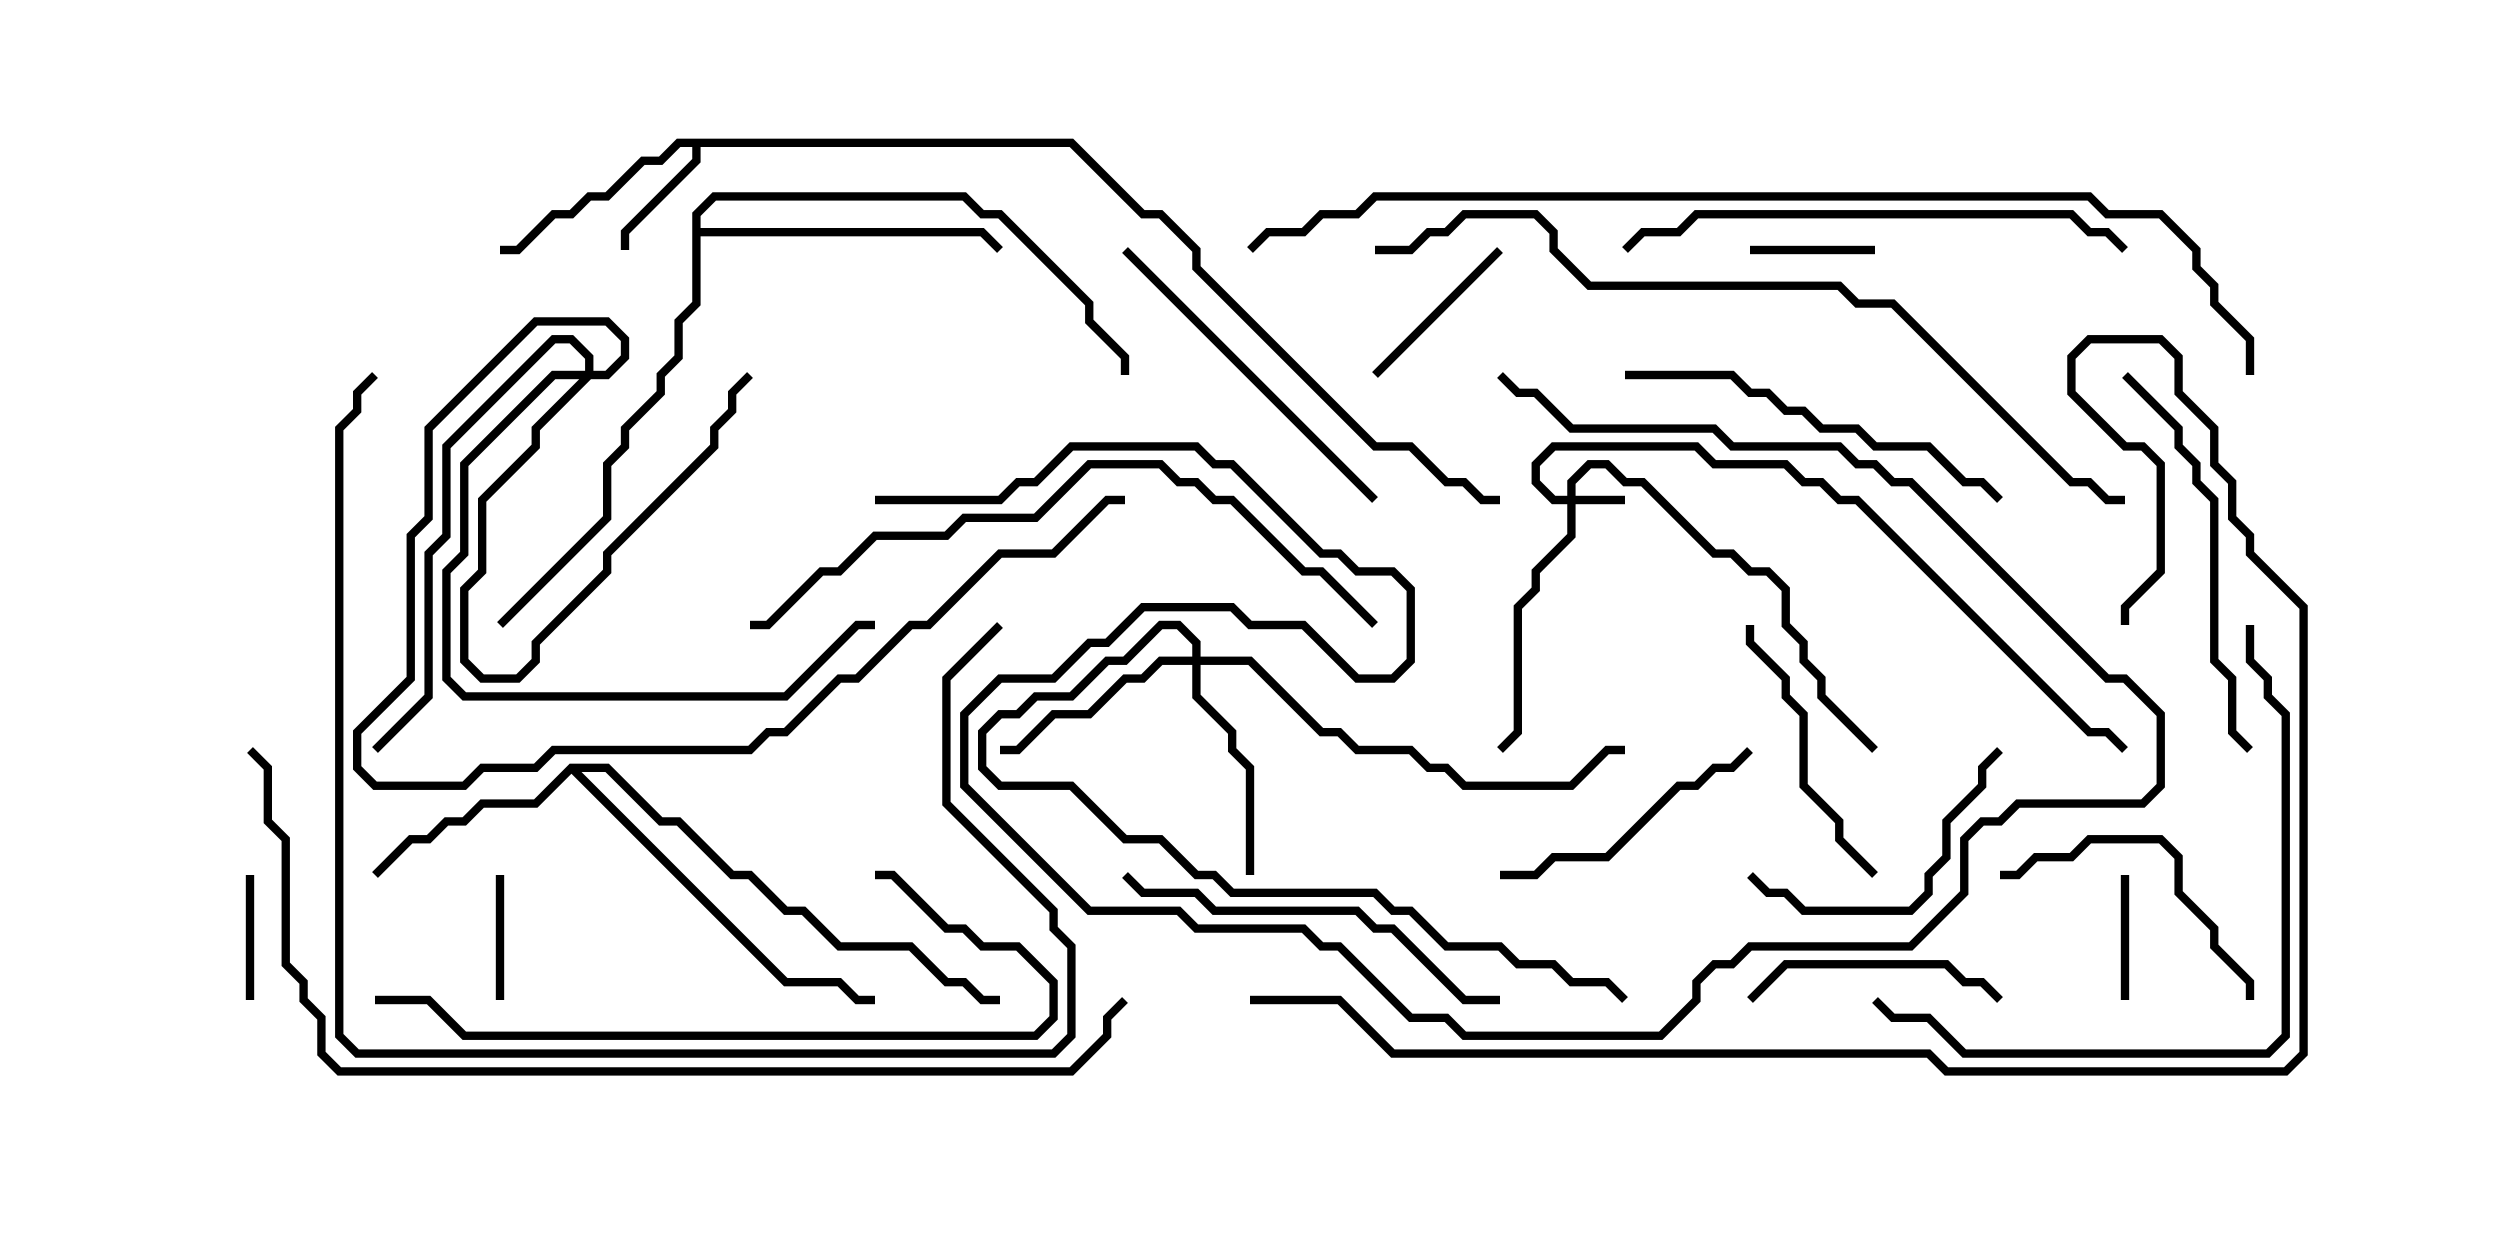 <svg version="1.1" width="30" height="15" xmlns="http://www.w3.org/2000/svg"><path d="M12.878,1.664L13.735,2.521L13.949,2.521L14.407,2.979L14.407,3.194L16.521,5.307L16.949,5.307L17.378,5.736L17.592,5.736L17.806,5.95L18,5.95L18,6.05L17.765,6.05L17.551,5.836L17.336,5.836L16.908,5.407L16.479,5.407L14.307,3.235L14.307,3.021L13.908,2.621L13.694,2.621L12.836,1.764L8.407,1.764L8.407,1.949L7.55,2.806L7.55,3L7.45,3L7.45,2.765L8.307,1.908L8.307,1.764L8.164,1.764L7.949,1.979L7.735,1.979L7.306,2.407L7.092,2.407L6.878,2.621L6.664,2.621L6.235,3.05L6,3.05L6,2.95L6.194,2.95L6.622,2.521L6.836,2.521L7.051,2.307L7.265,2.307L7.694,1.879L7.908,1.879L8.122,1.664z" stroke="none"/><path d="M6.836,9.164L7.306,9.164L7.949,9.807L8.164,9.807L8.806,10.45L9.021,10.45L9.449,10.879L9.664,10.879L10.092,11.307L10.949,11.307L11.378,11.736L11.592,11.736L11.806,11.95L12,11.95L12,12.05L11.765,12.05L11.551,11.836L11.336,11.836L10.908,11.407L10.051,11.407L9.622,10.979L9.408,10.979L8.979,10.55L8.765,10.55L8.122,9.907L7.908,9.907L7.265,9.264L6.978,9.264L9.449,11.736L10.092,11.736L10.306,11.95L10.5,11.95L10.5,12.05L10.265,12.05L10.051,11.836L9.408,11.836L6.857,9.285L6.449,9.693L5.806,9.693L5.592,9.907L5.378,9.907L5.164,10.121L4.949,10.121L4.535,10.535L4.465,10.465L4.908,10.021L5.122,10.021L5.336,9.807L5.551,9.807L5.765,9.593L6.408,9.593z" stroke="none"/><path d="M8.307,2.551L8.551,2.307L11.592,2.307L11.806,2.521L12.021,2.521L13.121,3.622L13.121,3.836L13.55,4.265L13.55,4.5L13.45,4.5L13.45,4.306L13.021,3.878L13.021,3.664L11.979,2.621L11.765,2.621L11.551,2.407L8.592,2.407L8.407,2.592L8.407,2.736L11.806,2.736L12.035,2.965L11.965,3.035L11.765,2.836L8.407,2.836L8.407,3.664L8.193,3.878L8.193,4.306L7.979,4.521L7.979,4.735L7.55,5.164L7.55,5.378L7.336,5.592L7.336,6.235L6.035,7.535L5.965,7.465L7.236,6.194L7.236,5.551L7.45,5.336L7.45,5.122L7.879,4.694L7.879,4.479L8.093,4.265L8.093,3.836L8.307,3.622z" stroke="none"/><path d="M18.807,5.95L18.807,5.765L19.051,5.521L19.306,5.521L19.521,5.736L19.735,5.736L20.592,6.593L20.806,6.593L21.021,6.807L21.235,6.807L21.479,7.051L21.479,7.479L21.693,7.694L21.693,7.908L21.907,8.122L21.907,8.336L22.535,8.965L22.465,9.035L21.807,8.378L21.807,8.164L21.593,7.949L21.593,7.735L21.379,7.521L21.379,7.092L21.194,6.907L20.979,6.907L20.765,6.693L20.551,6.693L19.694,5.836L19.479,5.836L19.265,5.621L19.092,5.621L18.907,5.806L18.907,5.95L19.5,5.95L19.5,6.05L18.907,6.05L18.907,6.449L18.479,6.878L18.479,7.092L18.264,7.306L18.264,8.806L18.035,9.035L17.965,8.965L18.164,8.765L18.164,7.265L18.379,7.051L18.379,6.836L18.807,6.408L18.807,6.05L18.622,6.05L18.379,5.806L18.379,5.551L18.622,5.307L20.378,5.307L20.592,5.521L21.449,5.521L21.664,5.736L21.878,5.736L22.092,5.95L22.306,5.95L25.092,8.736L25.306,8.736L25.535,8.965L25.465,9.035L25.265,8.836L25.051,8.836L22.265,6.05L22.051,6.05L21.836,5.836L21.622,5.836L21.408,5.621L20.551,5.621L20.336,5.407L18.664,5.407L18.479,5.592L18.479,5.765L18.664,5.95z" stroke="none"/><path d="M7.021,4.45L7.021,4.306L6.836,4.121L6.664,4.121L5.407,5.378L5.407,6.449L5.193,6.664L5.193,8.378L4.535,9.035L4.465,8.965L5.093,8.336L5.093,6.622L5.307,6.408L5.307,5.336L6.622,4.021L6.878,4.021L7.121,4.265L7.121,4.45L7.265,4.45L7.45,4.265L7.45,4.092L7.265,3.907L6.449,3.907L5.193,5.164L5.193,6.235L4.979,6.449L4.979,8.164L4.336,8.806L4.336,9.194L4.521,9.379L5.551,9.379L5.765,9.164L6.408,9.164L6.622,8.95L8.979,8.95L9.194,8.736L9.408,8.736L10.051,8.093L10.265,8.093L10.908,7.45L11.122,7.45L11.979,6.593L12.622,6.593L13.265,5.95L13.5,5.95L13.5,6.05L13.306,6.05L12.664,6.693L12.021,6.693L11.164,7.55L10.949,7.55L10.306,8.193L10.092,8.193L9.449,8.836L9.235,8.836L9.021,9.05L6.664,9.05L6.449,9.264L5.806,9.264L5.592,9.479L4.479,9.479L4.236,9.235L4.236,8.765L4.879,8.122L4.879,6.408L5.093,6.194L5.093,5.122L6.408,3.807L7.306,3.807L7.55,4.051L7.55,4.306L7.306,4.55L7.092,4.55L6.479,5.164L6.479,5.378L5.836,6.021L5.836,6.878L5.621,7.092L5.621,7.908L5.806,8.093L6.194,8.093L6.379,7.908L6.379,7.694L7.236,6.836L7.236,6.622L8.521,5.336L8.521,5.122L8.736,4.908L8.736,4.694L8.965,4.465L9.035,4.535L8.836,4.735L8.836,4.949L8.621,5.164L8.621,5.378L7.336,6.664L7.336,6.878L6.479,7.735L6.479,7.949L6.235,8.193L5.765,8.193L5.521,7.949L5.521,7.051L5.736,6.836L5.736,5.979L6.379,5.336L6.379,5.122L6.951,4.55L6.664,4.55L5.621,5.592L5.621,6.664L5.407,6.878L5.407,8.122L5.592,8.307L9.408,8.307L10.265,7.45L10.5,7.45L10.5,7.55L10.306,7.55L9.449,8.407L5.551,8.407L5.307,8.164L5.307,6.836L5.521,6.622L5.521,5.551L6.622,4.45z" stroke="none"/><path d="M14.307,7.879L14.307,7.735L14.122,7.55L13.949,7.55L13.521,7.979L13.306,7.979L12.878,8.407L12.449,8.407L12.235,8.621L12.021,8.621L11.836,8.806L11.836,9.194L12.021,9.379L12.878,9.379L13.521,10.021L13.949,10.021L14.378,10.45L14.592,10.45L14.806,10.664L16.521,10.664L16.735,10.879L16.949,10.879L17.378,11.307L18.021,11.307L18.235,11.521L18.664,11.521L18.878,11.736L19.306,11.736L19.535,11.965L19.465,12.035L19.265,11.836L18.836,11.836L18.622,11.621L18.194,11.621L17.979,11.407L17.336,11.407L16.908,10.979L16.694,10.979L16.479,10.764L14.765,10.764L14.551,10.55L14.336,10.55L13.908,10.121L13.479,10.121L12.836,9.479L11.979,9.479L11.736,9.235L11.736,8.765L11.979,8.521L12.194,8.521L12.408,8.307L12.836,8.307L13.265,7.879L13.479,7.879L13.908,7.45L14.164,7.45L14.407,7.694L14.407,7.879L15.021,7.879L15.878,8.736L16.092,8.736L16.306,8.95L16.949,8.95L17.164,9.164L17.378,9.164L17.592,9.379L18.836,9.379L19.265,8.95L19.5,8.95L19.5,9.05L19.306,9.05L18.878,9.479L17.551,9.479L17.336,9.264L17.122,9.264L16.908,9.05L16.265,9.05L16.051,8.836L15.836,8.836L14.979,7.979L14.407,7.979L14.407,8.336L14.836,8.765L14.836,8.979L15.05,9.194L15.05,10.5L14.95,10.5L14.95,9.235L14.736,9.021L14.736,8.806L14.307,8.378L14.307,7.979L13.949,7.979L13.735,8.193L13.521,8.193L13.092,8.621L12.664,8.621L12.235,9.05L12,9.05L12,8.95L12.194,8.95L12.622,8.521L13.051,8.521L13.479,8.093L13.694,8.093L13.908,7.879z" stroke="none"/><path d="M25.45,10.5L25.55,10.5L25.55,12L25.45,12z" stroke="none"/><path d="M5.95,10.5L6.05,10.5L6.05,12L5.95,12z" stroke="none"/><path d="M3.05,12L2.95,12L2.95,10.5L3.05,10.5z" stroke="none"/><path d="M22.5,2.95L22.5,3.05L21,3.05L21,2.95z" stroke="none"/><path d="M16.535,4.535L16.465,4.465L17.965,2.965L18.035,3.035z" stroke="none"/><path d="M24.035,11.965L23.965,12.035L23.765,11.836L23.551,11.836L23.336,11.621L21.449,11.621L21.035,12.035L20.965,11.965L21.408,11.521L23.378,11.521L23.592,11.736L23.806,11.736z" stroke="none"/><path d="M20.965,8.965L21.035,9.035L20.806,9.264L20.592,9.264L20.378,9.479L20.164,9.479L19.306,10.336L18.664,10.336L18.449,10.55L18,10.55L18,10.45L18.408,10.45L18.622,10.236L19.265,10.236L20.122,9.379L20.336,9.379L20.551,9.164L20.765,9.164z" stroke="none"/><path d="M20.95,7.5L21.05,7.5L21.05,7.694L21.479,8.122L21.479,8.336L21.693,8.551L21.693,9.408L22.121,9.836L22.121,10.051L22.535,10.465L22.465,10.535L22.021,10.092L22.021,9.878L21.593,9.449L21.593,8.592L21.379,8.378L21.379,8.164L20.95,7.735z" stroke="none"/><path d="M23.965,8.965L24.035,9.035L23.836,9.235L23.836,9.449L23.407,9.878L23.407,10.306L23.193,10.521L23.193,10.735L22.949,10.979L21.622,10.979L21.408,10.764L21.194,10.764L20.965,10.535L21.035,10.465L21.235,10.664L21.449,10.664L21.664,10.879L22.908,10.879L23.093,10.694L23.093,10.479L23.307,10.265L23.307,9.836L23.736,9.408L23.736,9.194z" stroke="none"/><path d="M24,10.55L24,10.45L24.194,10.45L24.408,10.236L24.836,10.236L25.051,10.021L25.949,10.021L26.193,10.265L26.193,10.694L26.621,11.122L26.621,11.336L27.05,11.765L27.05,12L26.95,12L26.95,11.806L26.521,11.378L26.521,11.164L26.093,10.735L26.093,10.306L25.908,10.121L25.092,10.121L24.878,10.336L24.449,10.336L24.235,10.55z" stroke="none"/><path d="M13.465,3.035L13.535,2.965L16.535,5.965L16.465,6.035z" stroke="none"/><path d="M27.035,8.965L26.965,9.035L26.736,8.806L26.736,8.164L26.521,7.949L26.521,6.021L26.307,5.806L26.307,5.592L26.093,5.378L26.093,5.164L25.465,4.535L25.535,4.465L26.193,5.122L26.193,5.336L26.407,5.551L26.407,5.765L26.621,5.979L26.621,7.908L26.836,8.122L26.836,8.765z" stroke="none"/><path d="M13.465,10.535L13.535,10.465L13.735,10.664L14.378,10.664L14.592,10.879L16.306,10.879L16.521,11.093L16.735,11.093L17.592,11.95L18,11.95L18,12.05L17.551,12.05L16.694,11.193L16.479,11.193L16.265,10.979L14.551,10.979L14.336,10.764L13.694,10.764z" stroke="none"/><path d="M24.035,5.965L23.965,6.035L23.765,5.836L23.551,5.836L23.122,5.407L22.479,5.407L22.265,5.193L21.836,5.193L21.622,4.979L21.408,4.979L21.194,4.764L20.979,4.764L20.765,4.55L19.5,4.55L19.5,4.45L20.806,4.45L21.021,4.664L21.235,4.664L21.449,4.879L21.664,4.879L21.878,5.093L22.306,5.093L22.521,5.307L23.164,5.307L23.592,5.736L23.806,5.736z" stroke="none"/><path d="M19.535,3.035L19.465,2.965L19.694,2.736L20.122,2.736L20.336,2.521L24.878,2.521L25.092,2.736L25.306,2.736L25.535,2.965L25.465,3.035L25.265,2.836L25.051,2.836L24.836,2.621L20.378,2.621L20.164,2.836L19.735,2.836z" stroke="none"/><path d="M4.5,12.05L4.5,11.95L5.164,11.95L5.592,12.379L12.408,12.379L12.593,12.194L12.593,11.806L12.194,11.407L11.765,11.407L11.551,11.193L11.336,11.193L10.694,10.55L10.5,10.55L10.5,10.45L10.735,10.45L11.378,11.093L11.592,11.093L11.806,11.307L12.235,11.307L12.693,11.765L12.693,12.235L12.449,12.479L5.551,12.479L5.122,12.05z" stroke="none"/><path d="M26.95,7.5L27.05,7.5L27.05,7.908L27.264,8.122L27.264,8.336L27.479,8.551L27.479,12.449L27.235,12.693L23.551,12.693L23.122,12.264L22.694,12.264L22.465,12.035L22.535,11.965L22.735,12.164L23.164,12.164L23.592,12.593L27.194,12.593L27.379,12.408L27.379,8.592L27.164,8.378L27.164,8.164L26.95,7.949z" stroke="none"/><path d="M16.535,7.465L16.465,7.535L15.836,6.907L15.622,6.907L14.765,6.05L14.551,6.05L14.336,5.836L14.122,5.836L13.908,5.621L13.092,5.621L12.449,6.264L11.592,6.264L11.378,6.479L10.521,6.479L10.092,6.907L9.878,6.907L9.235,7.55L9,7.55L9,7.45L9.194,7.45L9.836,6.807L10.051,6.807L10.479,6.379L11.336,6.379L11.551,6.164L12.408,6.164L13.051,5.521L13.949,5.521L14.164,5.736L14.378,5.736L14.592,5.95L14.806,5.95L15.664,6.807L15.878,6.807z" stroke="none"/><path d="M10.5,6.05L10.5,5.95L11.979,5.95L12.194,5.736L12.408,5.736L12.836,5.307L14.378,5.307L14.592,5.521L14.806,5.521L15.878,6.593L16.092,6.593L16.306,6.807L16.735,6.807L16.979,7.051L16.979,7.949L16.735,8.193L16.265,8.193L15.622,7.55L14.979,7.55L14.765,7.336L13.735,7.336L13.306,7.764L13.092,7.764L12.664,8.193L12.021,8.193L11.621,8.592L11.621,9.408L13.092,10.879L14.164,10.879L14.378,11.093L15.664,11.093L15.878,11.307L16.092,11.307L16.949,12.164L17.378,12.164L17.592,12.379L19.908,12.379L20.307,11.979L20.307,11.765L20.551,11.521L20.765,11.521L20.979,11.307L22.908,11.307L23.521,10.694L23.521,10.051L23.765,9.807L23.979,9.807L24.194,9.593L25.694,9.593L25.879,9.408L25.879,8.592L25.479,8.193L25.265,8.193L22.908,5.836L22.694,5.836L22.479,5.621L22.265,5.621L22.051,5.407L20.765,5.407L20.551,5.193L18.836,5.193L18.408,4.764L18.194,4.764L17.965,4.535L18.035,4.465L18.235,4.664L18.449,4.664L18.878,5.093L20.592,5.093L20.806,5.307L22.092,5.307L22.306,5.521L22.521,5.521L22.735,5.736L22.949,5.736L25.306,8.093L25.521,8.093L25.979,8.551L25.979,9.449L25.735,9.693L24.235,9.693L24.021,9.907L23.806,9.907L23.621,10.092L23.621,10.735L22.949,11.407L21.021,11.407L20.806,11.621L20.592,11.621L20.407,11.806L20.407,12.021L19.949,12.479L17.551,12.479L17.336,12.264L16.908,12.264L16.051,11.407L15.836,11.407L15.622,11.193L14.336,11.193L14.122,10.979L13.051,10.979L11.521,9.449L11.521,8.551L11.979,8.093L12.622,8.093L13.051,7.664L13.265,7.664L13.694,7.236L14.806,7.236L15.021,7.45L15.664,7.45L16.306,8.093L16.694,8.093L16.879,7.908L16.879,7.092L16.694,6.907L16.265,6.907L16.051,6.693L15.836,6.693L14.765,5.621L14.551,5.621L14.336,5.407L12.878,5.407L12.449,5.836L12.235,5.836L12.021,6.05z" stroke="none"/><path d="M11.965,7.465L12.035,7.535L11.407,8.164L11.407,9.622L12.693,10.908L12.693,11.122L12.907,11.336L12.907,12.449L12.664,12.693L4.265,12.693L4.021,12.449L4.021,5.122L4.236,4.908L4.236,4.694L4.465,4.465L4.535,4.535L4.336,4.735L4.336,4.949L4.121,5.164L4.121,12.408L4.306,12.593L12.622,12.593L12.807,12.408L12.807,11.378L12.593,11.164L12.593,10.949L11.307,9.664L11.307,8.122z" stroke="none"/><path d="M16.5,3.05L16.5,2.95L16.908,2.95L17.122,2.736L17.336,2.736L17.551,2.521L18.449,2.521L18.693,2.765L18.693,2.979L19.092,3.379L22.092,3.379L22.306,3.593L22.735,3.593L24.878,5.736L25.092,5.736L25.306,5.95L25.5,5.95L25.5,6.05L25.265,6.05L25.051,5.836L24.836,5.836L22.694,3.693L22.265,3.693L22.051,3.479L19.051,3.479L18.593,3.021L18.593,2.806L18.408,2.621L17.592,2.621L17.378,2.836L17.164,2.836L16.949,3.05z" stroke="none"/><path d="M2.965,9.035L3.035,8.965L3.264,9.194L3.264,9.836L3.479,10.051L3.479,11.551L3.693,11.765L3.693,11.979L3.907,12.194L3.907,12.622L4.092,12.807L12.836,12.807L13.236,12.408L13.236,12.194L13.465,11.965L13.535,12.035L13.336,12.235L13.336,12.449L12.878,12.907L4.051,12.907L3.807,12.664L3.807,12.235L3.593,12.021L3.593,11.806L3.379,11.592L3.379,10.092L3.164,9.878L3.164,9.235z" stroke="none"/><path d="M15,12.05L15,11.95L16.092,11.95L16.735,12.593L23.164,12.593L23.378,12.807L27.408,12.807L27.593,12.622L27.593,7.306L26.95,6.664L26.95,6.449L26.736,6.235L26.736,5.806L26.521,5.592L26.521,5.164L26.093,4.735L26.093,4.306L25.908,4.121L25.092,4.121L24.907,4.306L24.907,4.694L25.521,5.307L25.735,5.307L25.979,5.551L25.979,6.878L25.55,7.306L25.55,7.5L25.45,7.5L25.45,7.265L25.879,6.836L25.879,5.592L25.694,5.407L25.479,5.407L24.807,4.735L24.807,4.265L25.051,4.021L25.949,4.021L26.193,4.265L26.193,4.694L26.621,5.122L26.621,5.551L26.836,5.765L26.836,6.194L27.05,6.408L27.05,6.622L27.693,7.265L27.693,12.664L27.449,12.907L23.336,12.907L23.122,12.693L16.694,12.693L16.051,12.05z" stroke="none"/><path d="M27.05,4.5L26.95,4.5L26.95,4.092L26.521,3.664L26.521,3.449L26.307,3.235L26.307,3.021L25.908,2.621L25.265,2.621L25.051,2.407L16.521,2.407L16.306,2.621L15.878,2.621L15.664,2.836L15.235,2.836L15.035,3.035L14.965,2.965L15.194,2.736L15.622,2.736L15.836,2.521L16.265,2.521L16.479,2.307L25.092,2.307L25.306,2.521L25.949,2.521L26.407,2.979L26.407,3.194L26.621,3.408L26.621,3.622L27.05,4.051z" stroke="none"/></svg>